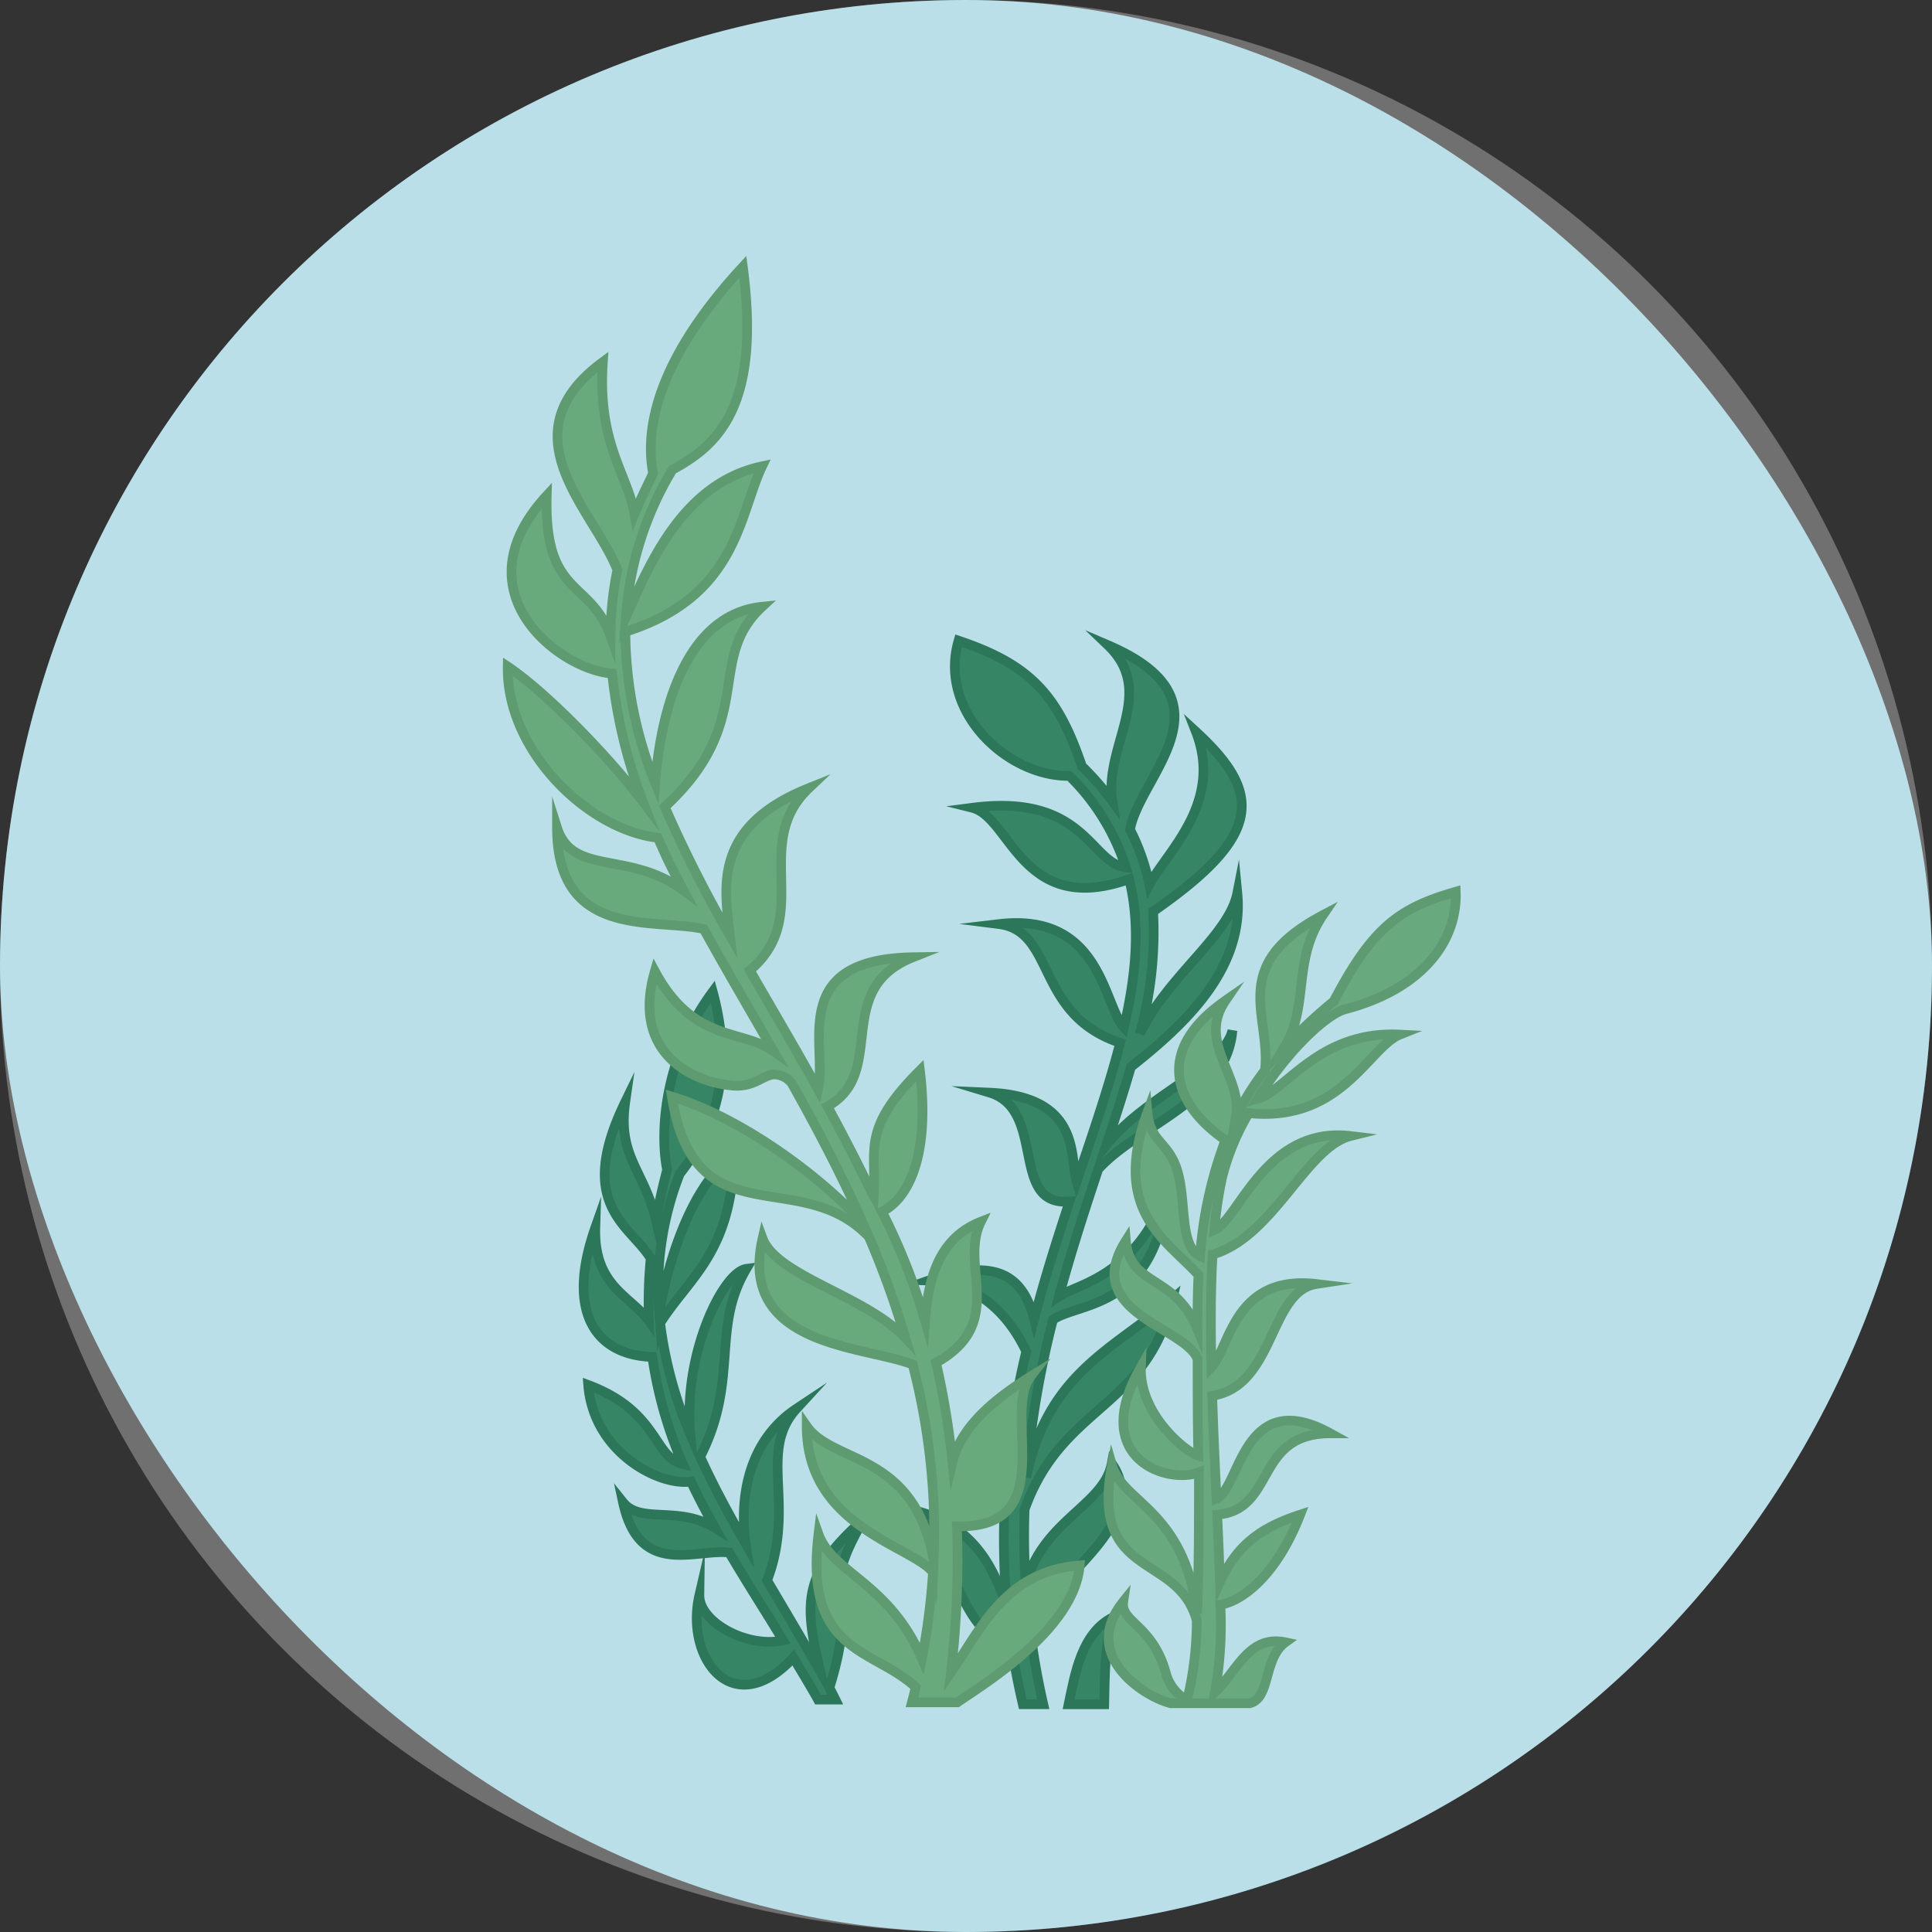 <svg id="圖層_1" data-name="圖層 1" xmlns="http://www.w3.org/2000/svg" viewBox="0 0 200 200"><rect x="0" y="0" width="200" height="200" fill="#333333" stroke="none"/><defs><style>.cls-1{fill:#9ed1de;}.cls-2{opacity:0.3;}.cls-3{fill:#fff;}.cls-4{fill:#368665;stroke:#2c7659;}.cls-4,.cls-5,.cls-6{stroke-miterlimit:10;}.cls-5{fill:#68aa7d;stroke:#5e9b72;}.cls-6{fill:#68aa7b;stroke:#5e9b70;}</style></defs><title>seaweed</title><rect class="cls-1" width="200" height="200" rx="100"/><g class="cls-2"><circle class="cls-3" cx="100" cy="100" r="100"/></g><path class="cls-4" d="M128.09,92.44C127.23,96.84,121,100.9,118,107a39.51,39.51,0,0,0,1.37-12.64c11.34-7.86,11.38-12.23,4.43-18.62,2.87,7.36-3,12.41-4.82,15.85a22,22,0,0,0-2-5.71c1-5.64,11.14-13.35-2.3-19.1,5.15,4.92-.42,10.36.47,16.16A28.91,28.91,0,0,0,112,79.32c-2.47-7.28-5.24-10.48-12.77-13-2.15,7.38,5.09,14.09,11.47,14a23.15,23.15,0,0,1,5.84,9.46c-3.67-.36-4.2-7.68-15.89-6.16,4,1,5.14,11.35,16.24,7.39,1.18,4.77.73,9.86-.54,15.34-2.14-2.3-2.36-11.94-12.94-10.69,5.9.75,3.72,9.36,12.55,12.29-1.16,4.51-2.8,9.28-4.51,14.37-.72-2.33.6-8.78-9-9.21,5.94,1.8,2,11.81,8.27,11.27-1.28,3.88-2.57,7.93-3.67,12.18-1.23-4.88-4.36-6.28-10.91-4,3.66.11,7.58,2.06,10.1,7.34a82,82,0,0,0-2,26.63c-1.14-3.69-3.23-8.82-9.88-10.23,4.11,3.16,5.07,13.44,10.32,13.82.3,2.07.7,4.16,1.2,6.3H108a80.08,80.08,0,0,1-1.42-8.12c2.73-5.13,12.67-10.78,8.51-16.81-.81,4.35-7.16,5.89-8.91,12.54-.17-2.66-.2-5.26-.11-7.78,3.89-10.89,12.61-10.33,15.3-21.79-6.1,5.23-12.89,7.61-15.13,18.48A97.89,97.89,0,0,1,109,136.62c2.58-1.83,10.67-1.08,11.76-13.15-3.28,8.75-9.35,9.48-11.13,10.72,1.25-4.62,2.68-9,4.06-13.15,4.12-4.58,13.29-7.08,13.89-14.36-1,3.92-9,6.7-13.07,11.89.93-2.81,1.81-5.51,2.56-8.12C123,105.78,128.83,100.11,128.09,92.44Z"/><path class="cls-4" d="M115.18,167.43c-3.2,1.64-3.89,5.78-4.56,9h3.69C114.37,173.36,114.38,170.09,115.18,167.43Z"/><path class="cls-5" d="M139.28,104.47c8.08-2.13,11.61-7.15,11.42-12.16-5.75,1.67-8.54,3.53-12.62,11.33a53.5,53.5,0,0,0-5.13,4.8c2.61-4.26.8-9,4-13.71-9.89,5.22-5.36,10.3-6,16.06h0a30.34,30.34,0,0,0-3,4.79c.73-4.13-4.08-7.62-1.09-12-7.39,5.15-5.36,10.79,0,14.44h0a42.56,42.56,0,0,0-2.63,12h0c-2.13-1-1.41-5.48-2.31-8.68s-2.86-3-3.14-6.2c-3.76,10.24,2,13.23,5.29,16.85-.08,1.3-.11,3.25-.11,5.62-2.33-5.75-7-4.37-7.41-9.17-4.73,7.45,6.16,8.91,7.42,12.25,0,3,0,6.46.08,10l0,0c-1.15-.28-6.13-4.18-5.94-9.19-5.45,9.52,2.76,12.18,6,10.92,0,5.12,0,10.32-.18,14.62-1.32-10.73-7.7-11.43-8.82-15.37-2.27,11.92,6.9,9,8.78,16.11a35.77,35.77,0,0,1-1,8.24,4.57,4.57,0,0,1-2.23-2.93c-1.4-4.93-4.7-5.16-4.38-7.29-4.46,5.54,2.09,9.82,4.91,10.52h2.82l-.31,0H124l-.06,0,5.43,0c2.18-.53,1.39-4.64,3.69-6.31-3.79-.79-5,3-7.3,5.17a38.66,38.66,0,0,0,.57-9.06c2.14-.34,5.76-2.87,8.26-9.32-4.27,1.39-6.62,3.3-8.31,7-.06-2.18-.16-4.55-.27-7,6.12-.51,3.8-8.42,11.71-8.42-9.07-5-9.32,5.73-11.79,6.75-.16-3.45-.33-7.06-.44-10.64,6.49-1,5.87-10.82,10.77-11.57-8.53-1-8.93,6.59-10.85,8.6-.09-4.09-.09-8.07.12-11.66,6.3-1.81,9.66-11.11,14.28-12.26-8.82-1.06-11.62,8.74-14.1,9.73a42.51,42.51,0,0,1,.8-5.42,24.7,24.7,0,0,1,2.76-6.68c9.61,1,12.4-6.83,15.65-8.13-8.38-.43-11.75,5.82-14.74,6.65C133.2,108.88,137.25,105,139.28,104.47Z"/><path class="cls-4" d="M85.86,174.73c3.46-11.23-1.65-8.51,3.6-17.52-6.47,5.71-6.23,8.71-4.53,15.85-1.83-3.24-3.71-6.38-5.52-9.45,3-7.9-1-13.38,3.06-17.8-5.23,3.47-5.92,9.63-5.27,14-1.74-3-3.35-6-4.72-9,4.07-8,1.1-13.26,4.78-19.46-2.43.32-6.6,8.89-5.79,17.15a43,43,0,0,1-3.13-11.54c3-4.76,7.43-7.26,7.66-17.52-4.8,3.62-7,12-7.76,16.48a32.39,32.39,0,0,1,2.13-14.41c4.12-5.24,5.48-11.23,3.41-18.85-5.18,7-5.46,14.84-4.72,18.44q-.72,2.72-1.15,5.23c-1.22-5.22-4-6.55-3.18-12.27-5.23,10.75.55,12.76,2.63,16.21a46.28,46.28,0,0,0-.18,6.49c-1.88-2.62-5.74-3.6-5.55-9.69-3.17,9,.23,13.24,5.9,13.4a42.76,42.76,0,0,0,3.16,11.09c-3.06-.68-2.46-5.44-9.8-8.19.54,7,7.38,10.5,10.64,10,.76,1.62,1.6,3.21,2.49,4.8-3.78-2.36-7.7-.37-9.53-2.66,1.69,7.84,7.47,4.8,11,5.21,1.76,3,3.66,5.94,5.57,9.09-3.67.83-8.7-1.87-8.66-4.69-1.53,6.61,3.51,13.18,9.73,6.47,1,1.71,1.77,2.94,2.55,4.35h1.8C86.27,175.51,86.07,175.11,85.86,174.73Z"/><path class="cls-6" d="M98.44,173.14A98.72,98.72,0,0,0,99.06,158c10.79.28,4.65-11.68,7.62-15.5-5.53,3.42-7.46,6.31-8.08,8.86a84.89,84.89,0,0,0-1.7-10.29c7.38-4.1,2.36-10,4.64-14.6-4.5,1.76-5.47,6.18-5.77,10.26a64.49,64.49,0,0,0-4.47-11.3c2.74-1.32,5-5.82,3.93-14.62-6.12,6.12-4.47,8.14-4.78,13l-.39-.71c-1.4-2.93-2.89-5.78-4.4-8.57,6.32-3.5.38-12.07,8.86-15.44-13,.21-8.84,9.1-9.84,13.67-2.35-4.24-4.77-8.33-7.06-12.31,6.66-5.59,0-13.06,6.12-18.87-10,4-8.75,10.3-8.18,15.27a133.45,133.45,0,0,1-6.74-13.32c9.65-8.93,4.12-15.2,10.07-20.72-7.66.77-10.46,10.21-11.06,18.25a42.35,42.35,0,0,1-3.09-15.66c11.59-3.65,11.74-12.07,14.15-17.13-8.22,1.74-11.69,10.18-14.1,15.62a34,34,0,0,1,4.82-15.27c4.82-2.59,9.17-6.7,7.29-21C66.79,38.55,67,45.84,67.61,49c-.46,1-1.19,2.4-1.93,4.21C65,49.11,61.83,46,62.41,37.47,52.17,45,61.51,52.82,63.91,59a34.57,34.57,0,0,0-.71,6.84c-2.09-5.92-6.9-4-6.6-14.54-9.31,10.07,1.52,18.1,6.77,18.42A51.75,51.75,0,0,0,66.56,83c-3.93-5.16-10.34-11.57-14-14-.16,8.74,8.34,16.92,15.55,17.73.5,1.14,1,2.31,1.64,3.51.32.64.65,1.28,1,1.93C65.13,88,59.27,90.73,57.66,85.67c0,11.62,10.06,9.36,15.19,10.5,2.28,4.14,4.76,8.34,7.23,12.65-3.3-2.34-8.31-.85-12.29-8.28-2.42,8.3,3.61,11.44,8.06,11.84,2.13.19,3-1,4.23-1.16a2.39,2.39,0,0,1,1.88.91c2.61,4.66,5.15,9.47,7.36,14.48-4.06-4.55-12.33-10.83-19.77-13.09,2.34,14.9,13.28,7,20.4,14.52a94.71,94.71,0,0,1,3.77,10.45c-4.06-4.34-13.34-6.4-14.78-10.29-2.57,11.22,10.51,11.09,15.54,13.05a69.06,69.06,0,0,1,2.17,20.26c-2-11.25-10.4-9.92-13.14-13.87,0,10.42,10.87,12.36,13.07,15.12a69.64,69.64,0,0,1-1.15,8.92c-3.41-7.89-9.25-8.81-10.7-12.87-1.51,12.41,5.71,11.79,10.06,15.85-.12.52-.25,1.05-.39,1.57l1.15,0,0,0H98v0h1.1c2.57-1.78,12.14-7.54,12.67-14.18C104,162.64,101.44,168.83,98.44,173.14Z"/></svg>